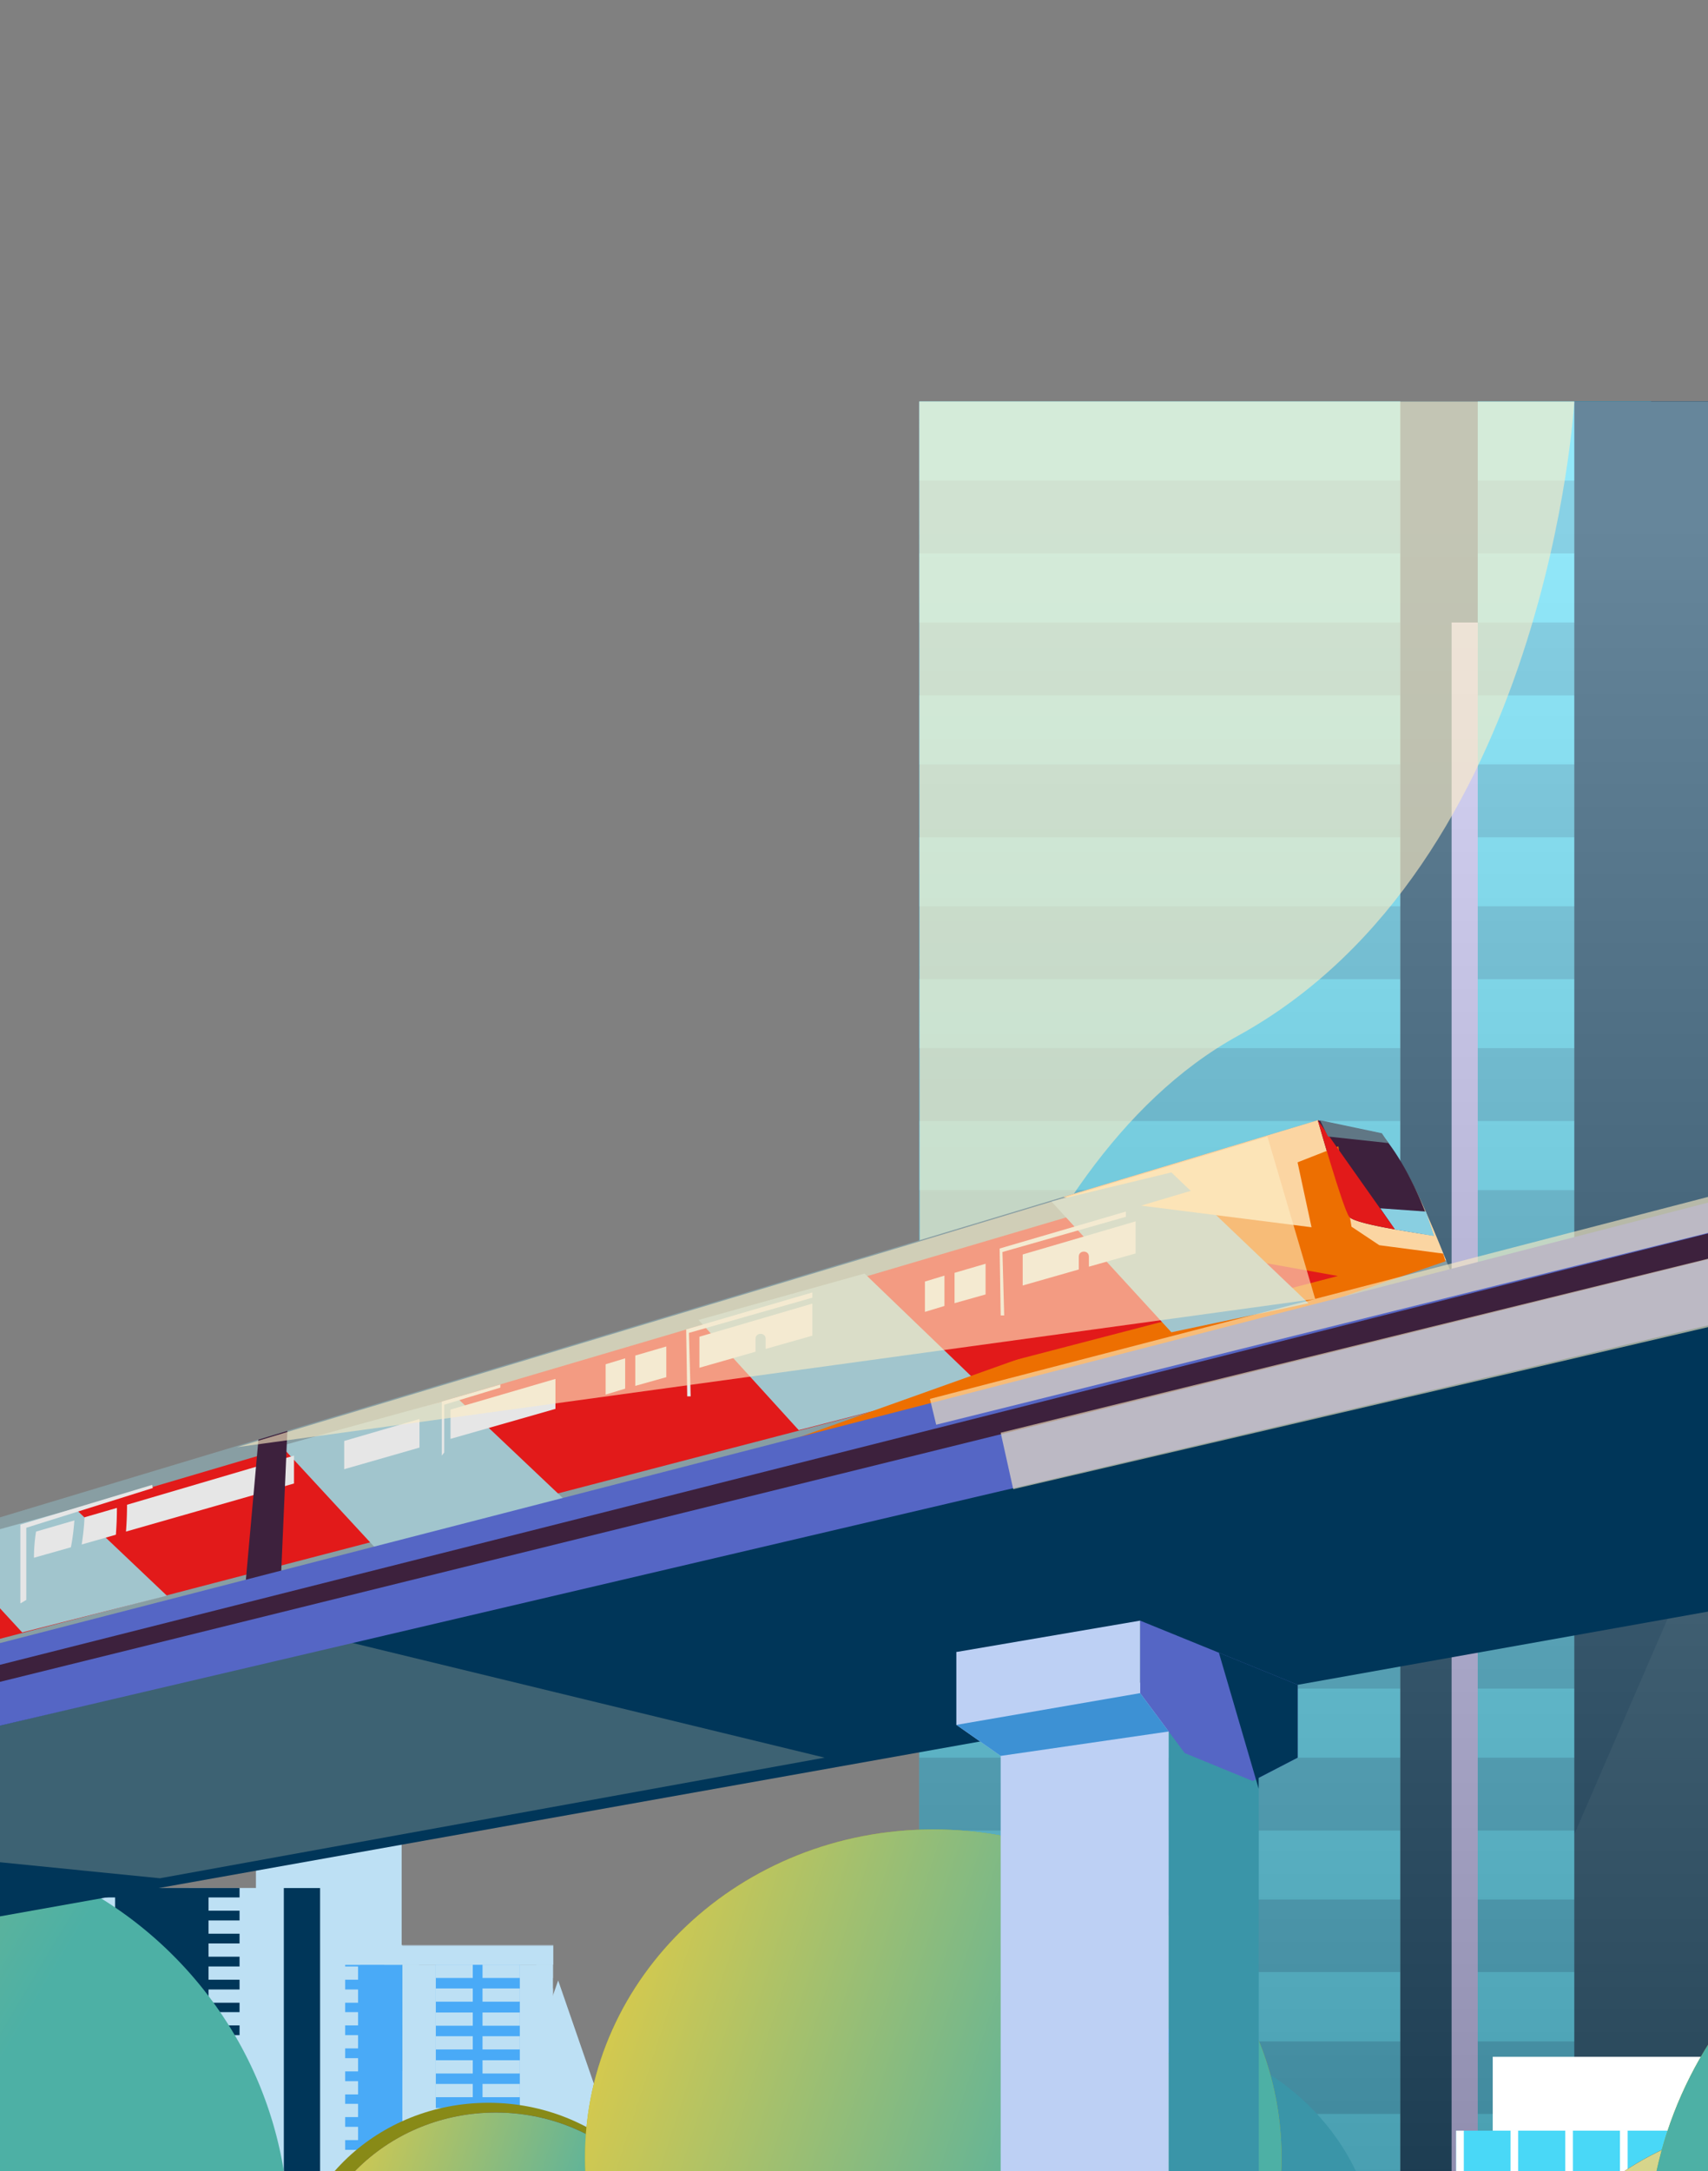 <svg width="288" height="366" fill="none" xmlns="http://www.w3.org/2000/svg"><rect width="100%" height="100%" fill="#808080" stroke="none"/><g clip-path="url(#a)"><path d="M236.126 67.681h-81.115V439.83h81.115V67.681Z" fill="#49D8F7"/><path d="M299.431 67.681h-63.305V439.83h63.305V67.681Z" fill="#003659"/><path d="M299.372 104.943h-54.605v334.886h54.605V104.943Z" fill="#C0BDF4"/><path d="M278.388 67.681h-29.213V439.83h29.213V67.681Z" fill="#49D8F7"/><path d="M349.804 67.681h-84.347V439.83h84.347V67.681Z" fill="#003659"/><path d="M236.126 81.023h-81.115v12.283h81.115V81.023Zm113.62 0H249.175v12.283h100.571V81.023Zm-113.62 23.92h-81.115v12.284h81.115v-12.284Zm113.62 0H249.175v12.284h100.571v-12.284Zm-113.62 23.921h-81.115v12.283h81.115v-12.283Zm113.62 0H249.175v12.283h100.571v-12.283Zm-113.62 23.92h-81.115v12.284h81.115v-12.284Zm113.62 0H249.175v12.284h100.571v-12.284Zm-113.62 23.92h-81.115v12.284h81.115v-12.284Zm113.62 0H249.175v12.284h100.571v-12.284Zm-113.62 23.921h-81.115v12.283h81.115v-12.283Zm113.62 0H249.175v12.283h100.571v-12.283Zm-113.62 23.92h-81.115v12.283h81.115v-12.283Zm113.62 0H249.175v12.283h100.571v-12.283Zm-113.62 23.921h-81.115v12.283h81.115v-12.283Zm113.62 0H249.175v12.283h100.571v-12.283Zm-113.62 23.92h-81.115v12.283h81.115v-12.283Zm113.62 0H249.175v12.283h100.571v-12.283Zm-113.62 23.92h-81.115v12.284h81.115v-12.284Zm113.62 0H249.175v12.284h100.571v-12.284Zm-113.62 23.921h-81.115v12.224h81.115v-12.224Zm113.62 0H249.175v12.224h100.571v-12.224Zm-113.62 23.92h-81.115v12.225h81.115v-12.225Zm113.62 0H249.175v12.225h100.571v-12.225Z" opacity=".23" fill="#003659"/><path opacity=".06" d="M349.745 114.523v126.89l-84.288 194.713v-126.89l84.288-194.713Zm0 224.276v-61.947l-70.593 162.976h26.862l43.731-101.029Z" fill="#fff"/><path d="M349.804 67.681H155.011V439.83h194.793V67.681Z" fill="url(#b)" style="mix-blend-mode:multiply" opacity=".4"/><path d="m-134.121 351.787.353 3.527c.412 4.643.764 9.286 1.117 13.929.059.705.059 1.41.117 2.116h3.057v-2.057h17.927v10.931h6.349v-.117h-.353v-1.293h.353v-.471h-.353v-1.293h.353v-.47h-.353v-1.293h.353v-.47h-.353v-1.293h.353v-.529h2.468v-49.369h1.293v-13.106h19.221v13.106h1.293v69.763h7.7v4.643h3.468v-13.694h1.352v-5.818h14.577v-.235h-1l1.118-1.587v-.764h.529l.588-.823h-1.117v-1.175h1.175v-.823h-1.175v-1.176h1.175v-.823h-1.175v-1.175h1.175v-1.998h.94v-2.116h2.528v-5.819h1.881v-7.405l5.702-1.352 1.293-.294V338.74h.764v12.048l2.292-.529v9.756h1.587v5.819h1.352v-14.399h1v-28.916h-.53v-1.411h.823v-.588c0-.411.294-.764.706-.764h.411v-2.997c0-.764.588-1.411 1.293-1.411h.06v-2.644c0-.764.47-1.411 1.175-1.587v-2.351h.881c.235-1.763 1.529-3.115 3.233-3.409v-2.41c0-.176.059-.293.235-.293v-6.172h.588v6.172c.118.058.235.176.235.293v2.41c1.646.235 2.94 1.646 3.174 3.409h.882v2.351c.646.176 1.175.823 1.175 1.587v2.644h.06c.705 0 1.292.647 1.292 1.411v2.997h.47c.412 0 .706.353.706.764v.588h.646v1.411h-.646v28.916h.94v17.808h13.52v9.168h8.346v16.045h2.763v-.764h11.932v-3.703h1.704v-4.408H32.4v-4.172h10.815v-32.208h1.293v-.529h-1.293v-1.939h1.293v-.529h-1.352v-1.94h1.352v-.529h-1.352v-1.939h1.352v-.529h-1.352v-1.939h1.352v-.588h-1.352v-1.94h1.352v-.529h-1.352v-1.939h1.352v-.529h-1.352v-41.905h24.57v39.907h-.06v1.939h-1.704v.529h1.705v1.94h-1.705v.529h1.705v1.939h-1.705v.588h1.763v1.939h-1.763v.529h1.763v1.94h-1.763v.529h1.763v1.939h-1.763v.529h1.763v1.94h-1.763v.529h1.881v24.39h8.23v-6.641h10.285v-10.579l2.116-6.113.06-.235 5.583-16.103 7.759 22.451v1.528h.47v.705h-.529v.941h.47v.705h-.47v.94h.47v.705h-.47v.941h.47v.705h-.47v.94h.47v.706h-.47v.94h.47v.705h-.47v.941h.47v.705h-.47v.94h.47v.706h-.47v.94h.47v.705h-.47v.941h.47v.705h-.47v.94h.47v.705h-.47v.941h.47v.705h-.47v.94h.47v.706h-.47v.94h.47v.705h-.47v.941h.47v.705h-.47v.94h.47v.706h-.47v.94h.47v.705h-.47v.941h.47v.235h8.935v-8.228h13.636v-.294l.059-1.176v-2.174l.059-.999.059-1.176v-.999l.059-1.176v-.999l.058-1.175.059-.999v-2.175l.059-1.175v-.999l.059-1.176v-.999l.058-1.175v-1l.059-1.175v-.999l.059-1.176v-.999l.059-1.175.117-3.644 5.702-2.057v3.174h1.763l-.176-8.64 9.875-2.645.999 13.812.117 1.175.059.999.118 1.176.059.999.058 1.175.059 1 .059 1.175.059.999.058 1.176.059.999.118 1.175.059.999.058 1.176.059.999.059 1.175.059.999.117 1.176.059.999.118 1.176.058.999.059 1.175.059.999.117 1.176.059.999.059 1.175.059.999.117 1.176.059.999.118 1.175.058 1 .059 1.175.059.999.059 1.176.059.999.058 1.175.059.999.059 1.117h9.934v5.113h6.994v-11.284h7.759v-20.335h4.408v-28.681h31.271v104.027h-361.313v-89.687l20.337-.059Z" fill="#BDE0F4"/><path d="M93.235 383.466H67.843v-52.249h25.392v52.249Z" fill="#BDE0F4"/><path d="M87.651 331.217H73.487v52.249H87.65v-52.249Z" fill="#49AAF7"/><path d="M87.651 331.217H73.487v2.234H87.65v-2.234Zm0 3.997H73.487v2.233H87.65v-2.233Zm0 4.055H73.487v2.233H87.65v-2.233Zm0 3.996H73.487v2.234H87.65v-2.234Zm0 4.056H73.487v2.233H87.65v-2.233Zm0 3.996H73.487v2.234H87.65v-2.234Zm0 4.056H73.487v2.233H87.65v-2.233Zm0 3.996H73.487v2.233H87.65v-2.233Zm0 3.997H73.487v2.233H87.65v-2.233Zm-16.987-32.149h-2.821v2.234h2.821v-2.234Zm0 3.997h-2.821v2.233h2.821v-2.233Zm0 4.055h-2.821v2.233h2.821v-2.233Zm0 3.996h-2.821v2.234h2.821v-2.234Zm0 4.056h-2.821v2.233h2.821v-2.233Zm0 3.996h-2.821v2.234h2.821v-2.234Zm0 4.056h-2.821v2.233h2.821v-2.233Zm0 3.996h-2.821v2.233h2.821v-2.233Zm0 3.997h-2.821v2.233h2.821v-2.233Zm22.571-32.149h-2.821v2.234h2.82v-2.234Zm0 3.997h-2.821v2.233h2.82v-2.233Zm0 4.055h-2.821v2.233h2.82v-2.233Zm0 3.996h-2.821v2.234h2.82v-2.234Zm0 4.056h-2.821v2.233h2.82v-2.233Zm0 3.996h-2.821v2.234h2.82v-2.234Zm0 4.056h-2.821v2.233h2.82v-2.233Zm0 3.996h-2.821v2.233h2.82v-2.233Zm0 3.997h-2.821v2.233h2.82v-2.233Z" fill="#BDE0F4"/><path d="M67.843 331.217h-9.64v52.249h9.64v-52.249Z" fill="#49AAF7"/><path d="M64.786 331.217H60.73v50.486h4.056v-50.486Z" fill="#49AAF7"/><path d="M64.786 331.217H60.73v2.234h4.056v-2.234Zm0 3.997H60.73v2.233h4.056v-2.233Zm0 4.055H60.73v2.233h4.056v-2.233Zm0 3.996H60.73v2.234h4.056v-2.234Zm0 4.056H60.73v2.233h4.056v-2.233Zm0 3.996H60.73v2.234h4.056v-2.234Zm0 4.056H60.73v2.233h4.056v-2.233Zm0 3.996H60.73v2.233h4.056v-2.233Zm0 3.997H60.73v2.233h4.056v-2.233Zm16.576-32.149h-1.646v50.486h1.646v-50.486Z" fill="#49AAF7"/><path d="M93.294 328.043h-35.09v3.174h35.09v-3.174Z" fill="#BDE0F4"/><path d="M93.294 327.926h-35.09v.118h35.09v-.118Z" fill="#BDE0F4"/><path d="M67.843 328.043h-9.64v3.174h9.64v-3.174Z" fill="#BDE0F4"/><path d="M67.843 327.926h-9.64v.118h9.64v-.118Zm-9.757-9.639H40.392v121.365h17.693V318.287Z" fill="#BDE0F4"/><path d="M40.393 318.287h-25.04v121.365h25.04V318.287Zm17.634 0H40.393v121.365h17.634V318.287Z" fill="#BDE0F4"/><path d="M40.393 318.287h-25.04v121.365h25.04V318.287Z" fill="#003659"/><path d="M41.745 319.874h-6.583v2.234h6.583v-2.234Zm-22.336 0h-6.583v2.233h6.583v-2.233Z" fill="#BDE0F4"/><path d="M46.388 319.874h-4.703v2.234h4.703v-2.234Zm13.99 0h-4.702v2.234h4.702v-2.234Zm-18.633 3.879h-6.583v2.234h6.583v-2.234Zm-22.336 0h-6.583v2.233h6.583v-2.233Z" fill="#BDE0F4"/><path d="M46.388 323.753h-4.703v2.234h4.703v-2.234Zm13.99 0h-4.702v2.234h4.702v-2.234Zm-18.633 3.879h-6.583v2.234h6.583v-2.234Zm-22.336 0h-6.583v2.234h6.583v-2.234Z" fill="#BDE0F4"/><path d="M46.388 327.632h-4.703v2.234h4.703v-2.234Zm13.99 0h-4.702v2.234h4.702v-2.234Zm-18.633 3.879h-6.583v2.233h6.583v-2.233Zm-22.336 0h-6.583v2.233h6.583v-2.233Z" fill="#BDE0F4"/><path d="M46.388 331.511h-4.703v2.233h4.703v-2.233Zm13.99 0h-4.702v2.233h4.702v-2.233Zm-18.633 3.879h-6.583v2.233h6.583v-2.233Zm-22.336 0h-6.583v2.233h6.583v-2.233Z" fill="#BDE0F4"/><path d="M46.388 335.39h-4.703v2.233h4.703v-2.233Zm13.99 0h-4.702v2.233h4.702v-2.233Zm-18.633 3.82h-6.583v2.234h6.583v-2.234Zm-22.336 0h-6.583v2.234h6.583v-2.234Z" fill="#BDE0F4"/><path d="M46.388 339.21h-4.703v2.234h4.703v-2.234Zm13.99 0h-4.702v2.234h4.702v-2.234Zm-18.633 3.879h-6.583v2.233h6.583v-2.233Zm-22.336 0h-6.583v2.233h6.583v-2.233Z" fill="#BDE0F4"/><path d="M46.388 343.089h-4.703v2.233h4.703v-2.233Zm13.99 0h-4.702v2.233h4.702v-2.233Zm-18.633 3.879h-6.583v2.233h6.583v-2.233Zm-22.336 0h-6.583v2.233h6.583v-2.233Z" fill="#BDE0F4"/><path d="M46.388 346.968h-4.703v2.233h4.703v-2.233Zm13.99 0h-4.702v2.233h4.702v-2.233Zm-18.633 3.879h-6.583v2.234h6.583v-2.234Zm-22.336 0h-6.583v2.234h6.583v-2.234Z" fill="#BDE0F4"/><path d="M46.388 350.847h-4.703v2.234h4.703v-2.234Zm13.99 0h-4.702v2.234h4.702v-2.234Zm-18.633 3.82h-6.583v2.234h6.583v-2.234Zm-22.336 0h-6.583v2.234h6.583v-2.234Z" fill="#BDE0F4"/><path d="M46.388 354.667h-4.703v2.234h4.703v-2.234Zm13.99 0h-4.702v2.234h4.702v-2.234Zm-18.633 3.879h-6.583v2.234h6.583v-2.234Zm-22.336 0h-6.583v2.234h6.583v-2.234Z" fill="#BDE0F4"/><path d="M46.388 358.546h-4.703v2.234h4.703v-2.234Zm13.99 0h-4.702v2.234h4.702v-2.234Zm-18.633 3.88h-6.583v2.233h6.583v-2.233Zm-22.336-.001h-6.583v2.234h6.583v-2.234Z" fill="#BDE0F4"/><path d="M46.388 362.426h-4.703v2.233h4.703v-2.233Zm13.99 0h-4.702v2.233h4.702v-2.233Z" fill="#BDE0F4"/><path d="M31.87 318.287h-9.816v119.426h9.816V318.287Zm22.1 0h-6.112v119.837h6.113V318.287Z" fill="#003659"/><path d="M387.363 346.733H251.702v92.919h135.661v-92.919Z" fill="#fff"/><path d="M393.477 359.192H245.531v69.117h147.946v-69.117Z" fill="#49D8F7"/><path d="M246.824 359.192h-1.293v69.117h1.293v-69.117Zm9.169 0H254.7v69.117h1.293v-69.117Zm9.229 0h-1.293v69.117h1.293v-69.117Zm9.227 0h-1.293v69.117h1.293v-69.117Zm9.17 0h-1.293v69.117h1.293v-69.117Z" fill="#fff"/><path d="M265.456 67.681s-4.408 78.109-56.662 106.907c-40.44 22.216-53.665 89.922-53.665 89.922l-.118-196.829h110.445Z" fill="#FEEDC5" style="mix-blend-mode:overlay" opacity=".61"/><path d="M406.701 425.841H245.119c0-37.438 24.334-67.765 54.311-67.765 4.056 0 8.053.588 11.873 1.646 4.291-4.173 8.994-7.64 14.049-10.168 6.583-3.35 13.695-5.172 21.16-5.172 33.21-.058 60.189 36.439 60.189 81.459Z" fill="#3D213D"/><path d="M406.701 425.841H245.119c0-37.438 24.334-67.765 54.311-67.765 4.056 0 8.053.588 11.873 1.646 4.291-4.173 8.994-7.64 14.049-10.168 6.583-3.35 13.695-5.172 21.16-5.172 33.21-.058 60.189 36.439 60.189 81.459Z" fill="url(#c)"/><path opacity=".43" d="m325.293 349.554-36.736 76.345h-43.496c0-37.438 24.334-67.764 54.311-67.764 4.056 0 8.053.587 11.873 1.645 4.35-4.29 9.052-7.699 14.048-10.226Z" fill="#FEEDC5"/><path d="M82.361 417.848c18.569 0 33.622-14.183 33.622-31.678 0-17.496-15.053-31.679-33.622-31.679-18.568 0-33.621 14.183-33.621 31.679 0 17.495 15.053 31.678 33.621 31.678Z" fill="#888A17"/><path d="M83.596 417.848c17.886 0 32.387-13.815 32.387-30.856 0-17.041-14.501-30.855-32.387-30.855-17.887 0-32.388 13.814-32.388 30.855s14.5 30.856 32.388 30.856Z" fill="#3D213D"/><path d="M83.596 417.848c17.886 0 32.387-13.815 32.387-30.856 0-17.041-14.501-30.855-32.387-30.855-17.887 0-32.388 13.814-32.388 30.855s14.5 30.856 32.388 30.856Z" fill="url(#d)"/><path d="M48.74 376.883c0 9.992-2.175 19.395-6.113 27.917h-197.085v-56.128c7.465-6.523 16.34-11.401 26.157-14.105 5.231-3.35 11.05-5.818 17.28-7.288 9.875-16.221 27.744-27.035 48.14-27.035 12.403 0 23.806 3.996 33.151 10.814a68.638 68.638 0 0 1 11.639-.999c5.76 0 11.344.705 16.693 2.116 28.86 7.405 50.138 33.559 50.138 64.708Z" fill="url(#e)"/><path d="M190.573 421.492c23.048 0 41.733-17.604 41.733-39.319 0-21.715-18.685-39.319-41.733-39.319-23.049 0-41.733 17.604-41.733 39.319 0 21.715 18.684 39.319 41.733 39.319Z" fill="#3A95A8"/><path d="M192.101 421.492c22.204 0 40.205-17.13 40.205-38.261 0-21.131-18.001-38.261-40.205-38.261-22.204 0-40.205 17.13-40.205 38.261 0 21.131 18.001 38.261 40.205 38.261Z" fill="#3A95A8"/><path d="M216.083 363.718c0 30.562-26.274 55.305-58.72 55.305-15.047 0-28.743-5.348-39.147-14.105-11.99-10.109-19.573-24.861-19.573-41.2 0-30.561 26.274-55.305 58.72-55.305 16.399 0 31.153 6.289 41.85 16.515 10.404 9.933 16.87 23.627 16.87 38.79Z" fill="#AEB11B"/><path d="M216.083 363.718c0 30.562-26.274 55.305-58.72 55.305-15.047 0-28.743-5.348-39.147-14.105-11.99-10.109-19.573-24.861-19.573-41.2 0-30.561 26.274-55.305 58.72-55.305 16.399 0 31.153 6.289 41.85 16.515 10.404 9.933 16.87 23.627 16.87 38.79Z" fill="url(#f)"/><path d="M180.932 351.67h-2.351v101.5h2.351v-101.5Z" fill="#FFFFFB"/><path d="m190.916 348.404-10.848 10.847.416.415 10.848-10.846-.416-.416Z" fill="#FFFFFB"/><path d="m199.388 342.384-1.293-.353c-.823-.176-1.939.059-2.586.588l-6.231 5.407c-.587.529-.47 1.116.353 1.352l1.293.352c.823.177 1.94-.059 2.587-.588l6.23-5.407c.647-.529.47-1.116-.353-1.351Z" fill="#49AAF7"/><path d="m-190.597 325.906 435.433-110.904s-.353-.999-.999-2.527c-1.529-3.82-4.526-11.108-6.642-14.81-2.939-5.114-4.35-6.583-4.35-6.583l-10.639-2.233-42.908 12.93-366.368 110.374-3.527 13.753Z" fill="#889EA3"/><path d="m219.973 193.374-407.395 120.19-3.997 12.577 416.447-108.494-5.055-24.273Z" fill="#E21A1A"/><path d="m145.782 214.698 19.305 18.578-30.406 7.822-16.893-18.578 27.994-7.822Zm-68.772 20.9 20.428 19.351-32.174 8.148-17.875-19.351 29.621-8.148Zm-64.36 18.7 15.49 14.707-24.397 6.192L-9.81 260.49l22.46-6.192Z" fill="#A1C5CD"/><path d="m102.121 229.989 3.292-.999v5.113l-3.292 1v-5.114ZM6.077 258.2l6.466-1.88c-.118 1.528-.294 3.056-.588 4.525l-6.23 1.763c0-1.469.117-2.938.352-4.408Zm8.171-2.409 5.466-1.587a58.49 58.49 0 0 1-.176 4.525l-5.76 1.646c.234-1.528.41-3.056.47-4.584Zm7.171-2.117 28.155-8.286v4.701L21.242 258.2c.118-1.528.177-2.997.177-4.526Zm36.619-10.755 12.696-3.702v4.819l-12.696 3.644v-4.761Zm17.927-5.289 17.692-5.172v5.054l-17.692 5.055v-4.937Zm31.153-9.11 5.231-1.528v5.172l-5.231 1.469v-5.113Zm10.815 2.057v-5.231l19.044-5.583v5.407l-7.876 2.233v-1.704c0-1.117-1.705-1.117-1.705 0v2.175l-9.463 2.703Z" fill="#E6E6E6"/><path d="m179.297 201.779 47.317 9.991 17.222.705c-1.528-3.82-4.526-11.108-6.642-14.81-2.938-5.114-4.349-6.583-4.349-6.583l-10.639-2.233-42.909 12.93Z" fill="#FBD5A2"/><path d="M222.206 188.849s4.232 14.869 5.29 16.28c.529.705 4.232 1.528 7.7 2.115a281.24 281.24 0 0 0 6.525 1.058s-2.998-10.344-8.876-17.22l-4.879-.999-5.76-1.234Z" fill="#3D213D"/><path d="m240.436 204.248 1.375 4.125-6.6-1.1-2.475-3.575 7.7.55Z" fill="#89CFE1"/><path d="m48.456 241.215-1.175 26.918-6.114 1.469 2.41-26.918 4.88-1.469Z" fill="#3D213D"/><path d="m243.338 211.334-10.758-1.414-4.692-3.122-2.214-13.549-43.118 16.907.399 9.603-3.498.471-.708-12.018-2.213.884 1.239 17.85-81.765 29.161-.221 7.54 147.947-51.017-.398-1.296Z" fill="#ED6F01"/><path d="m180.121 206.998-18.334 5.497 2.015 18.703 61.784-16.088-45.465-8.112Z" fill="#E21A1A"/><path d="m197.515 197.648 23.122 22.061-23.122 4.889-20.232-22.061 20.232-4.889Z" fill="#A1C5CD"/><path d="m218.68 195.431 2.468 11.461-28.742-3.644 26.274-7.817Z" fill="#FBD5A2"/><path d="M222.206 188.849s4.232 14.869 5.29 16.28c.529.705 4.232 1.528 7.7 2.115l-12.99-18.395Z" fill="#E21A1A"/><path d="m234.111 192.699-10.175-1.1-1.375-2.75 10.45 2.2 1.1 1.65Z" fill="#607785"/><path d="m25.65 250.325-22.218 6.7v13.282l1-.587v-12.166l21.336-6.7-.117-.529Zm111.327-32.443v.882l-20.808 5.936.294 10.697h-.587l-.177-11.285 21.278-6.23Zm52.86-13.634v.882l-20.808 5.936.294 10.696h-.588l-.176-11.284 21.278-6.23ZM84.37 233.398v.529l-9.463 2.88v8.052l-.412.529v-9.11l9.875-2.88Z" fill="#E6E6E6"/><path d="M172.443 216.713v-5.231l19.044-5.584v5.408l-7.877 2.233v-1.705c0-1.116-1.704-1.116-1.704 0v2.175l-9.463 2.704Zm-16.484-.667 3.292-.999v5.113l-3.292.999v-5.113Zm4.997-1.47 5.231-1.528v5.172l-5.231 1.47v-5.114Z" fill="#E6E6E6"/><path d="m213.714 191.599 8.053 27.388-181.803 24.978 173.75-52.366Z" fill="#FEEDC5" style="mix-blend-mode:screen" opacity=".61"/><path d="M980.175 58.5-454.204 397.337v6.759L1257.92 98.65V62.9l-277.745-4.4Z" fill="#003659"/><path opacity=".24" d="m26.959 316.642-94.987-9.521 126.963-30.268 80.115 19.453-112.091 20.336Z" fill="#FEEDC5"/><path d="M980.175 61.25-454.204 397.336v-3.232L911.426 42.001l68.749 19.25Z" fill="#5566C5"/><path d="m388.658 182.524-842.862 212.814v.529l844.787-208.943-1.925-4.4Z" fill="#3D213D"/><path d="M187.836 289.371v12.283l-7.524 3.938-11.579-9.58-7.465-5.23v-12.284l26.568 10.873Z" fill="#BDD0F4"/><path d="M168.733 283.67h28.331v155.982h-28.331V283.67Z" fill="#BDD0F4"/><path d="M212.251 439.634h-15.165V285.768h15.165v153.866Z" fill="#3A95A8"/><path d="M218.812 284.023v12.283l-7.582 3.938-11.462-4.702-7.523-10.109v-12.224l26.567 10.814Z" fill="#5566C5"/><path d="m161.268 278.498 30.976-5.289v12.224l-30.976 5.349v-12.284Z" fill="#BDD0F4"/><path d="m205.529 278.616 6.7 22.921v-1.822l6.583-3.409v-12.283l-13.283-5.407Z" fill="#003659"/><path d="m197.064 291.898-28.331 4.115-7.465-5.231 30.976-5.349 4.82 6.465Z" fill="#3D91D4"/><path opacity=".61" d="m156.801 235.829 1.058 4.35 254.174-63.155-8.525-5.225-246.707 64.03Zm11.932 5.701 2.116 9.522 202.41-47.195 20.899-17.758-225.425 55.431Z" fill="#FEEDC5"/><path d="M277.835 379.981c0 38.453 33.058 69.585 73.882 69.585 18.932 0 36.164-6.729 49.254-17.747 15.087-12.719 24.627-31.28 24.627-51.838 0-38.452-33.058-69.584-73.881-69.584-20.634 0-39.197 7.912-52.657 20.779-13.09 12.497-21.225 29.727-21.225 48.805Z" fill="#AEB11B"/><path d="M277.835 379.981c0 38.453 33.058 69.585 73.882 69.585 18.932 0 36.164-6.729 49.254-17.747 15.087-12.719 24.627-31.28 24.627-51.838 0-38.452-33.058-69.584-73.881-69.584-20.634 0-39.197 7.912-52.657 20.779-13.09 12.497-21.225 29.727-21.225 48.805Z" fill="url(#g)"/></g><defs><linearGradient id="b" x1="252.411" y1="88.198" x2="252.411" y2="478.482" gradientUnits="userSpaceOnUse"><stop stop-color="#fff"/><stop offset="1"/></linearGradient><linearGradient id="c" x1="348.182" y1="413.844" x2="238.994" y2="347.104" gradientUnits="userSpaceOnUse"><stop stop-color="#4DB0A5"/><stop offset="1" stop-color="#EFCE3D"/></linearGradient><linearGradient id="d" x1="92.524" y1="408.759" x2="38.094" y2="391.154" gradientUnits="userSpaceOnUse"><stop stop-color="#4DB0A5"/><stop offset="1" stop-color="#EFCE3D"/></linearGradient><linearGradient id="e" x1="-24.851" y1="389.402" x2="-163.674" y2="306.265" gradientUnits="userSpaceOnUse"><stop stop-color="#4DB0A5"/><stop offset="1" stop-color="#EFCE3D"/></linearGradient><linearGradient id="f" x1="173.55" y1="402.733" x2="75.082" y2="370.517" gradientUnits="userSpaceOnUse"><stop stop-color="#4DB0A5"/><stop offset="1" stop-color="#EFCE3D"/></linearGradient><linearGradient id="g" x1="331.349" y1="429.07" x2="455.243" y2="388.535" gradientUnits="userSpaceOnUse"><stop stop-color="#4DB0A5"/><stop offset="1" stop-color="#EFCE3D"/></linearGradient><clipPath id="a"><path fill="#fff" transform="translate(-716.037)" d="M0 0h1925.07v548H0z"/></clipPath></defs></svg>
